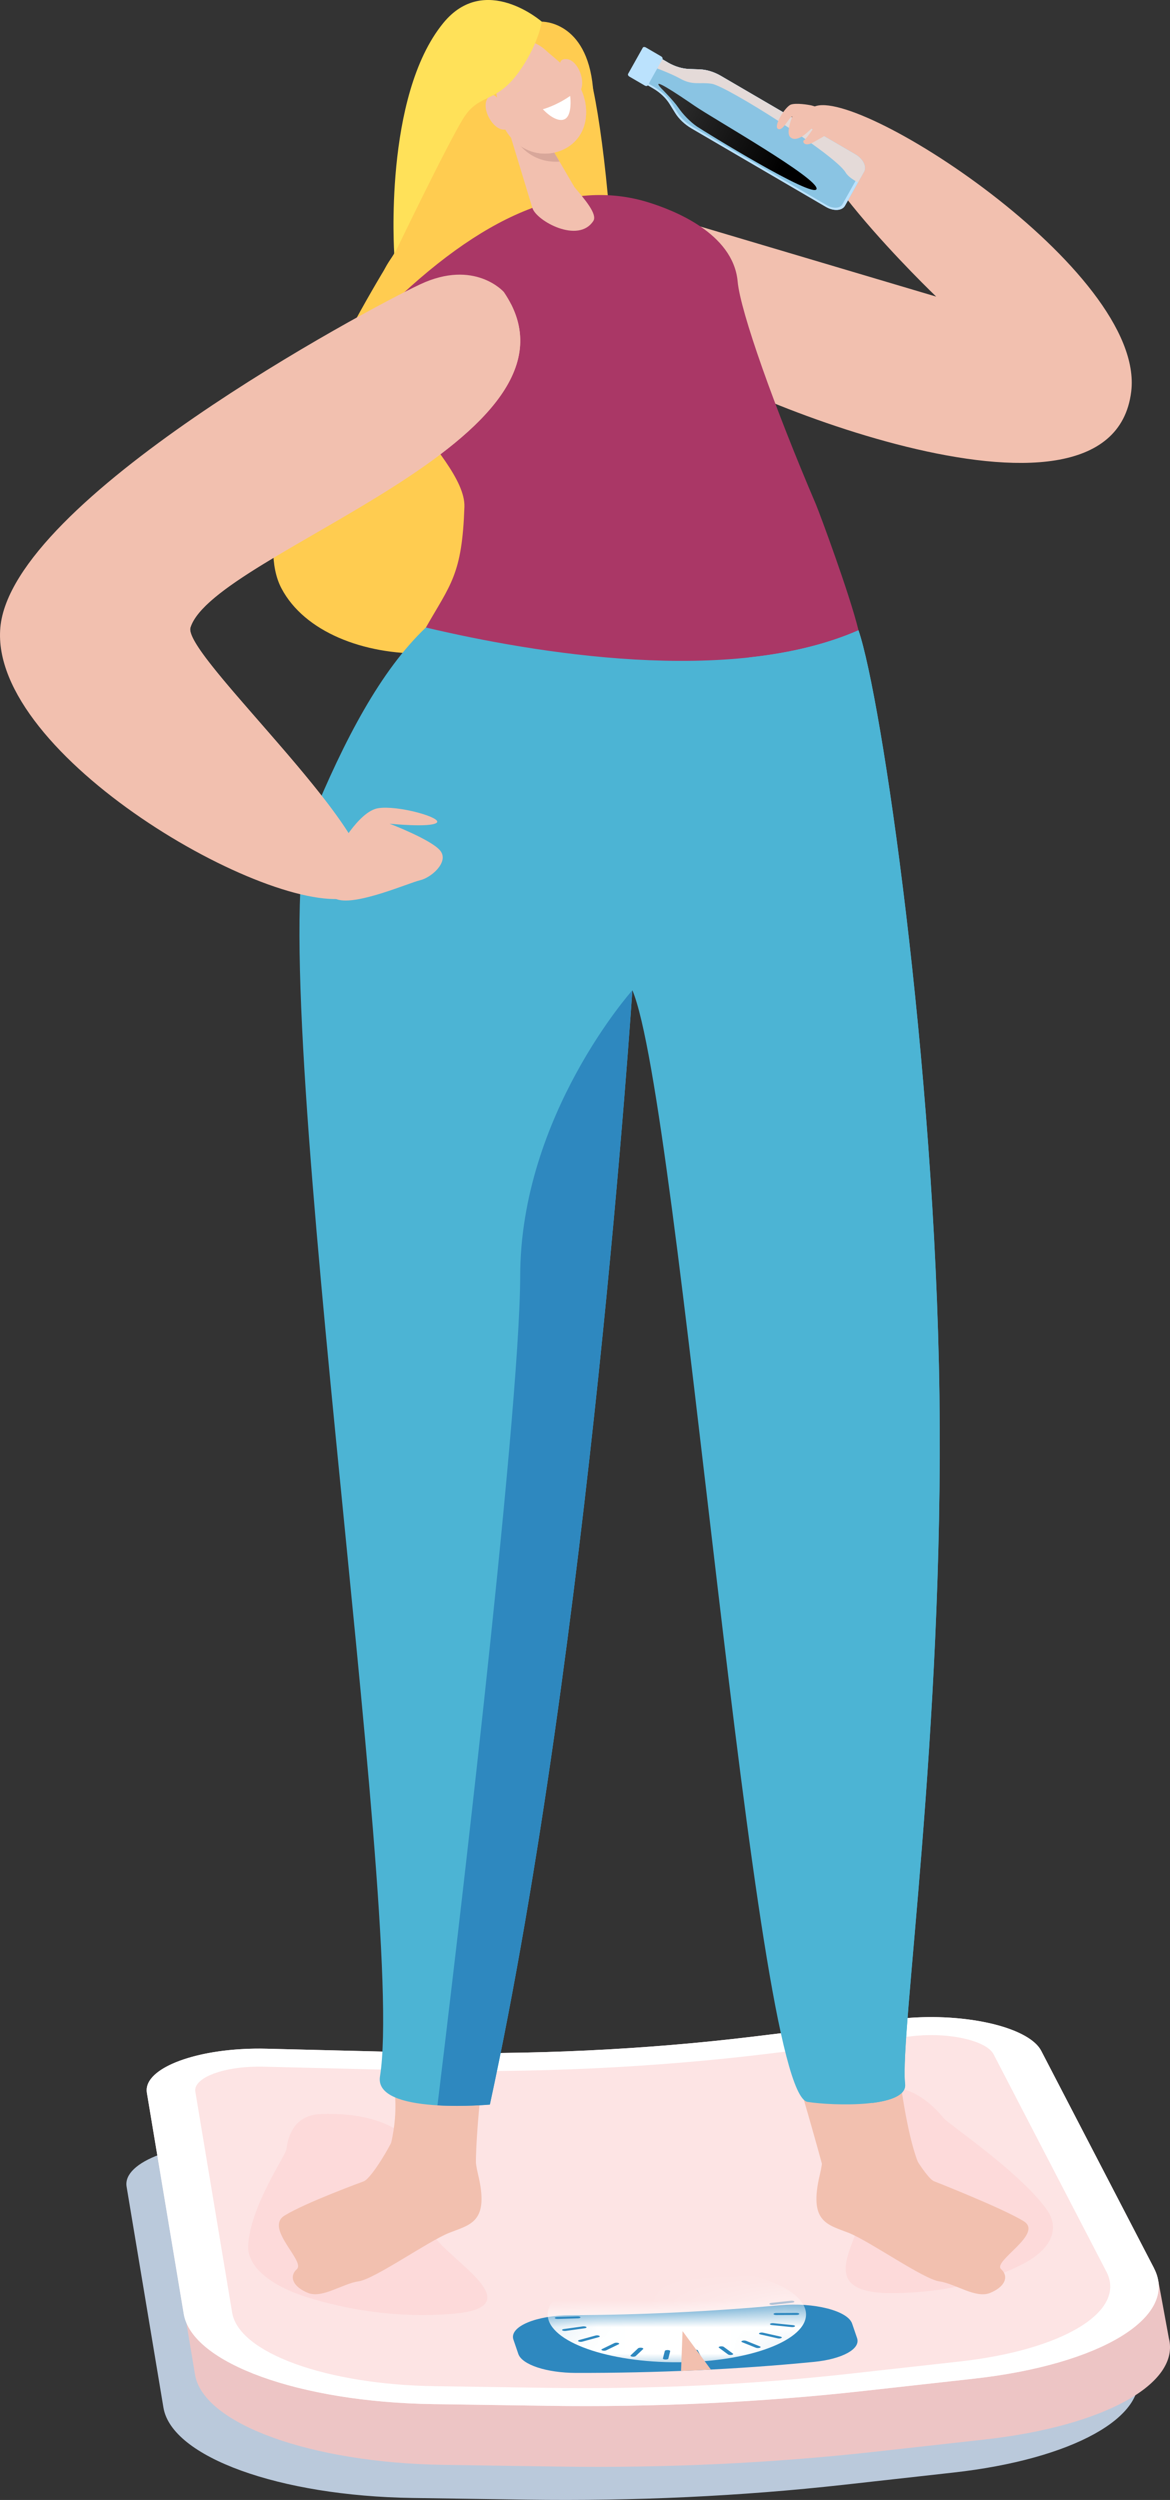 <svg width="44" height="94" viewBox="0 0 44 94" fill="none" xmlns="http://www.w3.org/2000/svg">
<rect x="0" y="0" width="44" height="94" fill="#333333" stroke="none"/>
<g clip-path="url(#clip0_71_1822)">
<path d="M30.541 4.059C31.912 2.999 43.106 10.165 42.541 14.728C41.77 20.962 26.579 14.556 25.112 13.099C23.648 11.643 25.112 8.153 25.112 8.153L35.207 11.153C35.207 11.153 29.022 5.233 30.539 4.059H30.541Z" fill="#F2C0AF"/>
<path d="M42.77 89.163L42.37 86.985L41.917 87.431L38.393 80.642C37.913 79.716 35.346 79.157 32.928 79.452L27.608 80.101C23.497 80.602 19.164 80.805 14.845 80.7L9.255 80.562C6.716 80.499 4.604 81.278 4.761 82.22L6.147 90.53C6.457 92.385 10.5 93.851 15.509 93.925L19.794 93.989C23.833 94.048 27.873 93.86 31.745 93.428L35.852 92.97C40.349 92.469 43.205 90.863 42.77 89.163Z" fill="#BAC9DB"/>
<path d="M43.957 87.919L43.557 85.741L43.104 86.187L39.58 79.398C39.1 78.472 36.533 77.913 34.115 78.208L28.795 78.857C24.684 79.358 20.351 79.561 16.032 79.456L10.442 79.318C7.903 79.255 5.791 80.034 5.948 80.975L7.334 89.286C7.644 91.141 11.687 92.607 16.696 92.681L20.981 92.744C25.02 92.806 29.06 92.616 32.932 92.184L37.039 91.726C41.536 91.225 44.392 89.619 43.957 87.919Z" fill="#EDC5C5"/>
<path d="M20.557 90.459L16.272 90.396C11.263 90.321 7.218 88.855 6.91 87.001L5.525 78.69C5.367 77.749 7.479 76.972 10.018 77.033L15.608 77.171C19.927 77.278 24.261 77.075 28.371 76.572L33.691 75.923C36.109 75.628 38.676 76.187 39.156 77.113L43.4 85.29C44.347 87.114 41.416 88.907 36.615 89.443L32.508 89.9C28.636 90.331 24.596 90.52 20.557 90.461V90.459Z" fill="#FDE4E4"/>
<path d="M43.402 85.29L39.158 77.113C38.73 76.288 36.649 75.754 34.49 75.856C34.224 75.869 33.958 75.89 33.691 75.923L28.371 76.572C26.316 76.822 24.204 76.998 22.067 77.1C19.929 77.201 17.767 77.224 15.606 77.171L10.016 77.033C9.737 77.025 9.465 77.029 9.198 77.042C7.042 77.144 5.384 77.852 5.523 78.69L6.909 87.001C7.218 88.855 11.261 90.321 16.27 90.396L20.555 90.459C22.575 90.49 24.595 90.457 26.594 90.364C28.593 90.27 30.569 90.115 32.506 89.898L36.613 89.441C41.414 88.907 44.345 87.112 43.398 85.288L43.402 85.29ZM40.604 87.498C39.582 88.124 37.98 88.584 36.092 88.794L31.985 89.251C30.155 89.456 28.264 89.604 26.369 89.694C24.473 89.782 22.543 89.812 20.632 89.785L16.347 89.722C14.376 89.694 12.516 89.395 11.105 88.884C9.697 88.373 8.853 87.69 8.731 86.96L7.346 78.65C7.269 78.183 8.182 77.773 9.429 77.714C9.583 77.707 9.74 77.705 9.896 77.708L15.486 77.846C17.752 77.902 20.043 77.877 22.297 77.772C24.549 77.666 26.787 77.479 28.943 77.215L34.264 76.566C34.413 76.547 34.567 76.535 34.719 76.528C35.964 76.468 37.127 76.782 37.365 77.241L41.609 85.418C41.982 86.136 41.624 86.874 40.602 87.5L40.604 87.498Z" fill="white"/>
<path d="M39.336 83.039C39.884 83.772 39.563 84.562 38.46 85.131C37.459 85.646 35.865 86.199 33.605 86.224C30.957 86.252 31.916 84.832 32.244 83.783C32.503 82.955 32.227 81.647 32.047 81.529C29.926 80.141 30.588 78.621 33.382 78.491C34.327 78.447 35.057 79.119 35.499 79.653C35.693 79.886 38.271 81.609 39.338 83.039H39.336Z" fill="#FDDADA"/>
<path d="M9.333 84.445C9.298 85.207 10.14 85.942 11.588 86.39C12.904 86.798 14.819 87.184 17.024 87.001C19.608 86.784 17.725 85.498 16.703 84.513C15.897 83.734 15.284 82.442 15.379 82.311C16.499 80.771 14.837 79.362 12.043 79.492C11.098 79.536 10.843 80.256 10.772 80.813C10.74 81.056 9.403 82.964 9.332 84.447L9.333 84.445Z" fill="#FDDADA"/>
<path d="M29.331 86.679C26.76 86.913 24.113 87.045 21.465 87.052C20.15 87.056 19.143 87.487 19.308 87.971L19.492 88.509C19.631 88.915 20.555 89.221 21.656 89.223C24.669 89.228 27.694 89.094 30.607 88.809C31.674 88.704 32.371 88.323 32.233 87.917L32.045 87.368C31.88 86.884 30.612 86.562 29.331 86.679Z" fill="#2E88BF"/>
<mask id="mask0_71_1822" style="mask-type:luminance" maskUnits="userSpaceOnUse" x="19" y="86" width="14" height="4">
<path d="M29.331 86.679C26.76 86.913 24.113 87.045 21.465 87.052C20.15 87.056 19.143 87.487 19.308 87.971L19.492 88.509C19.631 88.915 20.555 89.221 21.656 89.223C24.669 89.228 27.694 89.094 30.607 88.809C31.674 88.704 32.371 88.323 32.233 87.917L32.045 87.368C31.88 86.884 30.612 86.562 29.331 86.679Z" fill="white"/>
</mask>
<g mask="url(#mask0_71_1822)">
<path d="M20.628 87.23C20.936 88.218 23.347 88.926 26.012 88.811C28.677 88.696 30.588 87.805 30.28 86.817C29.973 85.829 27.561 85.121 24.896 85.236C22.232 85.351 20.321 86.243 20.628 87.23Z" fill="white"/>
<path d="M28.939 86.637C28.956 86.656 29.012 86.668 29.067 86.662L29.8 86.582C29.855 86.576 29.884 86.555 29.869 86.534C29.853 86.514 29.796 86.503 29.742 86.509L29.009 86.589C28.954 86.595 28.924 86.616 28.939 86.637Z" fill="#2E88BF"/>
<path d="M29.09 87.008C29.09 87.029 29.137 87.047 29.193 87.047L29.958 87.043C30.014 87.043 30.059 87.025 30.059 87.004C30.059 86.983 30.012 86.966 29.956 86.966L29.191 86.97C29.135 86.97 29.09 86.987 29.09 87.008Z" fill="#2E88BF"/>
<path d="M28.96 87.38C28.945 87.399 28.977 87.42 29.031 87.425L29.768 87.5C29.823 87.506 29.879 87.494 29.894 87.473C29.909 87.452 29.877 87.433 29.823 87.427L29.086 87.353C29.031 87.347 28.975 87.359 28.96 87.38Z" fill="#2E88BF"/>
<path d="M28.559 87.724C28.529 87.741 28.544 87.764 28.593 87.776L29.245 87.923C29.294 87.935 29.356 87.929 29.386 87.91C29.416 87.893 29.401 87.87 29.352 87.858L28.7 87.711C28.651 87.699 28.589 87.705 28.559 87.724Z" fill="#2E88BF"/>
<path d="M27.916 88.015C27.874 88.028 27.87 88.053 27.91 88.069L28.427 88.277C28.465 88.293 28.531 88.294 28.572 88.279C28.613 88.264 28.617 88.241 28.578 88.226L28.06 88.017C28.022 88.002 27.957 88 27.916 88.015Z" fill="#2E88BF"/>
<path d="M27.083 88.227C27.032 88.237 27.012 88.26 27.038 88.277L27.381 88.53C27.406 88.549 27.468 88.557 27.518 88.547C27.569 88.537 27.589 88.514 27.563 88.497L27.22 88.245C27.196 88.225 27.134 88.218 27.083 88.227Z" fill="#2E88BF"/>
<path d="M26.125 88.346C26.068 88.35 26.033 88.369 26.044 88.39L26.185 88.668C26.196 88.689 26.248 88.702 26.303 88.698C26.357 88.694 26.395 88.675 26.384 88.654L26.243 88.377C26.232 88.356 26.179 88.342 26.125 88.346Z" fill="#2E88BF"/>
<path d="M25.112 88.363C25.056 88.362 25.007 88.377 25.002 88.398L24.93 88.679C24.925 88.7 24.966 88.718 25.022 88.721C25.078 88.723 25.127 88.708 25.133 88.687L25.204 88.406C25.21 88.384 25.168 88.367 25.112 88.363Z" fill="#2E88BF"/>
<path d="M24.128 88.277C24.075 88.27 24.017 88.279 23.996 88.298L23.717 88.562C23.696 88.582 23.722 88.605 23.775 88.612C23.827 88.62 23.886 88.61 23.906 88.591L24.186 88.327C24.206 88.308 24.18 88.285 24.128 88.277Z" fill="#2E88BF"/>
<path d="M23.246 88.094C23.201 88.08 23.137 88.084 23.104 88.101L22.638 88.327C22.605 88.344 22.612 88.367 22.657 88.381C22.702 88.394 22.766 88.39 22.8 88.373L23.265 88.147C23.299 88.13 23.291 88.107 23.246 88.094Z" fill="#2E88BF"/>
<path d="M22.535 87.826C22.502 87.808 22.438 87.805 22.393 87.818L21.78 87.986C21.735 88 21.725 88.023 21.759 88.04C21.793 88.057 21.857 88.061 21.902 88.047L22.515 87.879C22.56 87.868 22.569 87.843 22.535 87.826Z" fill="#2E88BF"/>
<path d="M22.052 87.496C22.031 87.477 21.973 87.468 21.92 87.473L21.204 87.573C21.151 87.581 21.125 87.602 21.144 87.621C21.165 87.64 21.223 87.65 21.275 87.644L21.992 87.544C22.044 87.537 22.07 87.516 22.052 87.496Z" fill="#2E88BF"/>
<path d="M21.83 87.131C21.826 87.11 21.776 87.094 21.72 87.096L20.958 87.119C20.902 87.119 20.861 87.138 20.864 87.159C20.868 87.181 20.919 87.196 20.975 87.194L21.736 87.171C21.793 87.171 21.834 87.152 21.83 87.131Z" fill="#2E88BF"/>
</g>
<path d="M25.611 89.15L25.636 88.522L25.669 87.651L26.288 88.492L26.734 89.098C26.361 89.118 25.986 89.135 25.611 89.15Z" fill="#F2C0AF"/>
<path d="M35.134 82.019C35.134 82.019 37.71 83.031 38.498 83.519C39.261 83.992 37.324 85.018 37.647 85.32C37.969 85.621 37.767 86.002 37.228 86.218C36.69 86.434 35.925 85.866 35.325 85.781C34.725 85.697 32.72 84.279 31.921 83.959C31.124 83.642 30.397 83.569 30.835 81.756C31.274 79.944 30.294 78.455 31.394 78.2C32.495 77.946 33.322 78.363 33.577 79.326C33.83 80.288 34.832 81.919 35.132 82.019H35.134Z" fill="#F2C0AF"/>
<path d="M13.68 82.019C13.68 82.019 11.488 82.819 10.701 83.307C9.937 83.779 11.488 85.018 11.166 85.318C10.843 85.619 11.046 86 11.584 86.216C12.122 86.432 12.887 85.864 13.487 85.779C14.087 85.695 16.092 84.277 16.891 83.957C17.688 83.64 18.416 83.567 17.977 81.754C17.538 79.942 18.519 78.453 17.418 78.198C16.317 77.944 15.49 78.361 15.235 79.324C14.982 80.287 13.98 81.917 13.68 82.017V82.019Z" fill="#F2C0AF"/>
<path d="M14.896 9.419C14.896 9.419 8.855 18.851 10.586 22.125C12.317 25.4 19.488 25.551 21.836 21.595C24.182 17.637 22.8 3.786 21.994 2.302C21.187 0.819 15.323 6.22 14.898 9.419H14.896Z" fill="#FFCC50"/>
<path d="M20.375 0.815C20.375 0.815 22.061 0.771 22.299 3.292C22.537 5.813 22.078 6.818 22.232 7.551C22.385 8.286 15.762 10.994 14.762 10.925C13.763 10.856 14.828 9.56 14.828 9.56C14.828 9.56 16.27 5.989 16.611 5.17C16.951 4.352 18.751 1.114 20.377 0.812L20.375 0.815Z" fill="#FFCC50"/>
<path d="M33.821 77.988C33.821 77.988 34.089 80.195 34.515 81.282C34.646 81.619 31.267 82.719 31.074 81.975C30.706 80.556 29.971 78.064 29.971 78.064C29.971 78.064 32.662 77.268 33.819 77.99L33.821 77.988Z" fill="#F2C0AF"/>
<path d="M14.805 78.388C14.805 78.388 15.036 79.454 14.635 80.861C14.535 81.209 17.888 82.101 17.896 81.332C17.909 80.118 18.108 78.401 18.108 78.401C18.108 78.401 15.962 77.668 14.805 78.388Z" fill="#F2C0AF"/>
<path d="M30.701 19.004C29.122 15.313 27.844 11.721 27.741 10.586C27.574 8.743 25.264 7.887 24.416 7.619C21.42 6.672 18.104 8.085 14.425 11.734C12.512 13.633 17.53 17.078 17.465 19.057C17.38 21.61 16.941 21.97 16.017 23.595L15.713 24.296C15.713 24.296 26.009 27.748 32.285 23.699C31.957 22.343 30.811 19.262 30.699 19.004H30.701Z" fill="#AA3766"/>
<path d="M32.285 23.699C27.479 25.808 20.075 24.554 16.015 23.595C14.316 25.211 12.953 27.802 11.691 30.868C9.71 35.676 15.282 71.919 14.29 78.074C14.055 79.531 18.423 79.132 18.423 79.132C22.183 61.744 23.781 37.234 23.781 37.234C25.56 41.399 28.323 78.713 30.37 79.033C31.323 79.182 34.145 79.268 34.037 78.352C33.825 76.573 35.498 65.126 35.329 52.463C35.162 39.95 33.155 26.225 32.283 23.695L32.285 23.699Z" fill="#4CB4D4"/>
<path d="M19.113 4.833L20.021 7.819C20.173 8.31 21.753 9.177 22.314 8.307C22.477 8.052 21.973 7.476 21.603 7.036L20.221 4.67L19.113 4.833Z" fill="#F2C0AF"/>
<path d="M21.041 6.077C19.908 6.151 19.415 5.275 19.415 5.275L20.418 5.009L21.043 6.077H21.041Z" fill="#D8A79A"/>
<path d="M18.592 3.032L18.779 4.232C18.927 5.183 19.781 5.893 20.715 5.761C21.577 5.638 22.213 4.9 21.999 3.807C21.81 2.836 20.902 2.243 20.533 1.899C19.691 1.112 18.474 1.636 18.592 3.032Z" fill="#F2C0AF"/>
<path d="M18.972 4.117C18.907 4.035 18.852 3.943 18.805 3.847C18.714 3.667 18.537 3.42 18.342 3.69C18.057 4.082 18.594 5.016 19.068 4.859C19.421 4.743 19.141 4.324 18.972 4.117Z" fill="#F2C0AF"/>
<path d="M21.212 2.99C21.195 2.884 21.161 2.783 21.122 2.683C21.048 2.496 20.981 2.197 21.309 2.222C21.785 2.258 22.127 3.284 21.699 3.548C21.382 3.744 21.255 3.254 21.212 2.988V2.99Z" fill="#F2C0AF"/>
<path d="M20.413 4.107C20.413 4.107 20.885 3.992 21.442 3.608C21.442 3.608 21.513 4.117 21.348 4.377C21.183 4.638 20.791 4.505 20.415 4.107H20.413Z" fill="white"/>
<path d="M20.696 5.355C21.035 5.256 21.588 4.923 21.767 4.632C21.926 4.375 21.977 3.864 21.988 3.751C21.992 3.769 21.997 3.786 22.001 3.803C22.215 4.896 21.579 5.635 20.716 5.757C20.141 5.839 19.597 5.6 19.227 5.181C19.824 5.468 20.392 5.443 20.696 5.351V5.355Z" fill="#F2C0AF"/>
<path d="M18.942 10.973C18.942 10.973 17.844 9.731 15.801 10.691C13.759 11.652 0.445 18.78 0.013 23.595C-0.418 28.411 10.185 34.503 13.21 33.741C16.235 32.979 6.807 24.717 7.162 23.595C8.058 20.751 22.729 16.506 18.944 10.973H18.942Z" fill="#F2C0AF"/>
<path d="M20.375 0.815C20.375 0.815 20.268 1.581 19.614 2.561C18.685 3.954 18.04 3.455 17.423 4.452C16.806 5.449 14.828 9.562 14.828 9.562C14.828 9.562 14.414 3.621 16.673 0.863C18.241 -1.051 20.375 0.815 20.375 0.815Z" fill="#FFE159"/>
<path d="M19.209 11.421C18.052 12.27 15.323 14.265 11.503 17C6.35 20.688 3.469 21.756 4.518 24.589C5.564 27.421 10.007 30.147 11.503 31.402C12.171 31.961 12.853 32.813 13.688 33.448C14.875 31.781 6.834 24.633 7.162 23.593C8.034 20.826 21.939 16.732 19.209 11.419V11.421Z" fill="#F2C0AF"/>
<path d="M12.677 32.005C12.677 32.005 13.474 30.512 14.217 30.39C14.959 30.267 16.662 30.748 16.422 30.937C16.182 31.127 14.652 30.972 14.652 30.972C14.652 30.972 16.276 31.59 16.574 32.009C16.872 32.428 16.218 33.002 15.792 33.1C15.366 33.199 13.41 34.061 12.679 33.818C11.95 33.573 12.673 32.005 12.673 32.005H12.677Z" fill="#F2C0AF"/>
<path d="M25.118 2.346L24.422 1.941L24.058 2.597L23.873 2.921L24.568 3.326C24.825 3.476 25.043 3.681 25.181 3.906L25.393 4.247C25.532 4.471 25.75 4.676 26.007 4.827L31.064 7.78C31.351 7.947 31.67 7.928 31.777 7.736L32.495 6.454C32.602 6.262 32.458 5.972 32.171 5.805L27.113 2.852C26.856 2.702 26.573 2.614 26.312 2.607L25.917 2.593C25.656 2.584 25.373 2.498 25.116 2.348L25.118 2.346Z" fill="#8AC4E3"/>
<path d="M26.312 2.607L25.917 2.593C25.656 2.584 25.373 2.498 25.116 2.348L24.42 1.942L24.056 2.599L23.871 2.922L24.567 3.328C24.823 3.478 25.041 3.682 25.18 3.908L25.392 4.249C25.53 4.473 25.748 4.678 26.005 4.829L31.063 7.782C31.349 7.948 31.668 7.929 31.775 7.738L32.493 6.456C32.6 6.264 32.456 5.973 32.169 5.807L27.111 2.854C26.854 2.704 26.571 2.616 26.311 2.609L26.312 2.607ZM32.135 5.87C32.37 6.006 32.488 6.245 32.4 6.4L31.681 7.682C31.593 7.839 31.333 7.855 31.098 7.719L26.041 4.766C25.806 4.628 25.605 4.44 25.478 4.235L25.266 3.895C25.116 3.652 24.88 3.43 24.6 3.267L24 2.917L24.15 2.656L24.478 2.063L25.08 2.413C25.358 2.576 25.666 2.67 25.949 2.679L26.344 2.693C26.582 2.7 26.843 2.781 27.078 2.919L32.135 5.872V5.87Z" fill="#BBE2FD"/>
<g style="mix-blend-mode:multiply">
<path d="M32.265 6.863L32.493 6.456C32.6 6.264 32.456 5.973 32.169 5.807L27.111 2.854C26.854 2.704 26.571 2.616 26.311 2.609L25.915 2.595C25.654 2.586 25.371 2.5 25.114 2.35L24.418 1.945L24.169 2.396C24.484 2.465 25.272 2.783 25.562 2.947C26.054 3.227 26.309 3.078 26.768 3.15C27.34 3.242 31.396 5.807 31.799 6.483C31.904 6.659 32.115 6.77 32.265 6.865V6.863Z" fill="#E4DAD8"/>
</g>
<path style="mix-blend-mode:color-dodge" d="M24.882 3.336C24.882 3.336 25.32 3.772 25.502 4.036C25.684 4.301 25.954 4.582 26.211 4.758C26.468 4.932 30.624 7.495 30.708 7.105C30.793 6.712 26.828 4.465 26.127 3.983C25.425 3.501 24.403 2.823 24.882 3.338V3.336Z" fill="url(#paint0_linear_71_1822)"/>
<path d="M24.173 1.793L23.621 2.777C23.603 2.81 23.627 2.858 23.676 2.884L24.244 3.215C24.291 3.244 24.345 3.24 24.362 3.208L24.913 2.224C24.93 2.191 24.908 2.144 24.859 2.117L24.291 1.786C24.244 1.757 24.189 1.761 24.173 1.793Z" fill="#BBE2FD"/>
<path d="M30.436 3.949C30.436 3.949 29.952 3.859 29.742 3.933C29.532 4.008 29.073 4.743 29.258 4.846C29.444 4.949 29.646 4.433 29.798 4.377C29.798 4.377 29.553 4.965 29.708 5.143C29.864 5.321 30.155 5.172 30.363 4.976C30.573 4.781 30.661 4.72 30.661 4.72C30.661 4.72 30.316 5.24 30.237 5.273C30.16 5.305 30.237 5.549 30.588 5.35C30.939 5.15 31.642 4.779 31.602 4.615C31.563 4.452 30.777 3.991 30.436 3.949Z" fill="#F2C0AF"/>
<path d="M31.724 59.725C31.991 65.023 32.55 74.686 32.801 79.073C33.521 78.983 34.089 78.775 34.038 78.355C33.827 76.577 35.499 65.13 35.331 52.467C35.164 39.954 33.157 26.229 32.285 23.698C31.053 24.238 29.652 24.558 28.178 24.719C29.082 27.115 29.789 29.754 29.77 32.114C29.72 38.564 31.374 52.773 31.724 59.725Z" fill="#4CB4D4"/>
<path d="M16.454 79.163C17.455 79.222 18.423 79.134 18.423 79.134C22.183 61.746 23.78 37.236 23.78 37.236C23.78 37.236 19.574 41.938 19.563 47.969C19.554 53.415 16.956 75.017 16.452 79.163H16.454Z" fill="#2E88BF"/>
</g>
<defs>
<linearGradient id="paint0_linear_71_1822" x1="22.83" y1="1.362" x2="30.092" y2="5.001" gradientUnits="userSpaceOnUse">
<stop stop-color="#4D4D4D"/>
<stop offset="1"/>
</linearGradient>
<clipPath id="clip0_71_1822">
<rect width="44" height="94" fill="white"/>
</clipPath>
</defs>
</svg>
